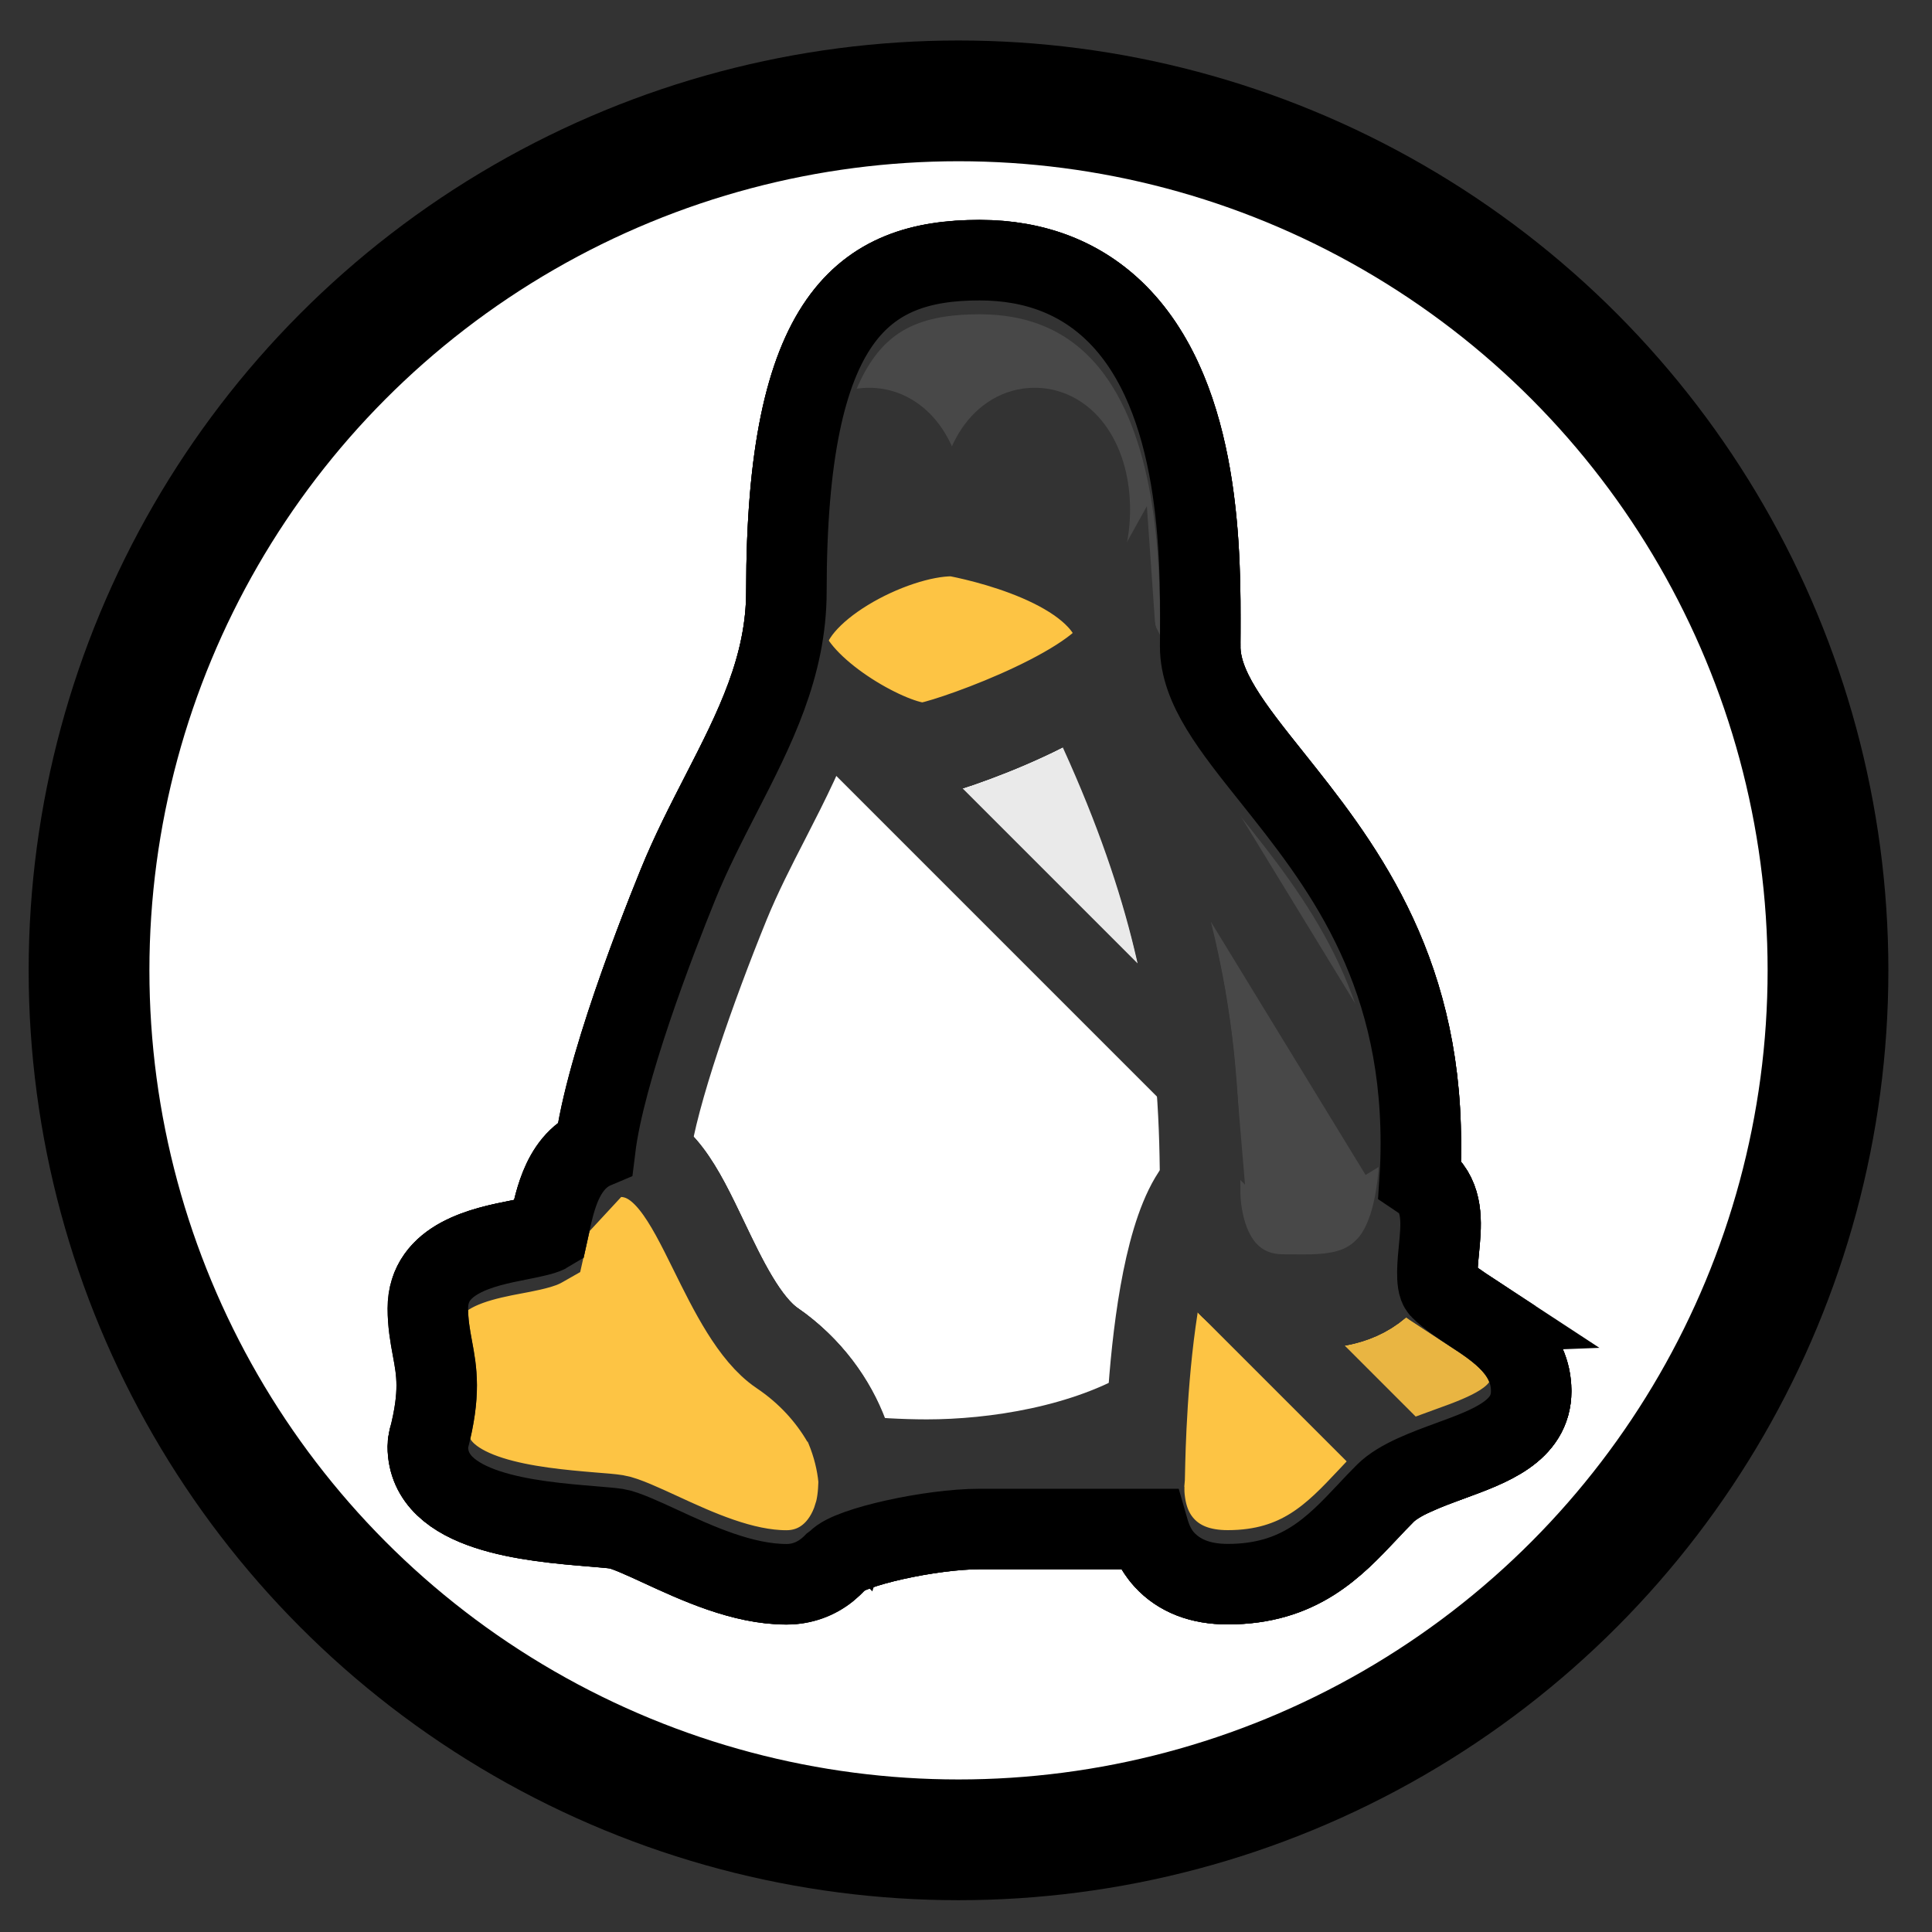 <svg width="24" height="24" xmlns="http://www.w3.org/2000/svg">
 <rect width="100%" height="100%" fill="#333333" stroke="none"/>
 <defs>
  <linearGradient y2="Infinity" y1="Infinity" x2="Infinity" x1="Infinity" id="SVGID_1_">
   <stop stop-color="#000000" stop-opacity="0.1" offset="0"/>
   <stop stop-color="#000000" stop-opacity="0" offset="1"/>
  </linearGradient>
  <linearGradient y2="Infinity" y1="Infinity" x2="Infinity" x1="Infinity" id="SVGID_2_">
   <stop stop-color="#000000" stop-opacity="0.1" offset="0"/>
   <stop stop-color="#000000" stop-opacity="0" offset="1"/>
  </linearGradient>
  <linearGradient y2="Infinity" y1="Infinity" x2="Infinity" x1="Infinity" id="SVGID_3_">
   <stop stop-color="#FFFFFF" stop-opacity="0.2" offset="0"/>
   <stop stop-color="#FFFFFF" stop-opacity="0" offset="1"/>
  </linearGradient>
 </defs>
 <g>
  <title>background</title>
  <rect fill="none" id="canvas_background" height="402" width="582" y="-1" x="-1"/>
 </g>
 <g>
  <title>Layer 1</title>
  <ellipse ry="10.801" rx="10.801" id="svg_48" cy="12.054" cx="11.907" stroke-width="1.5" stroke="#000" fill="#fff"/>
  <g stroke="null" id="svg_44">
   <path stroke="null" id="svg_2" fill="#1A1A1A" d="m17.431,15.591c0.15,-0.321 0.219,-0.771 0.219,-1.394c0,-2.225 -1.025,-3.508 -1.848,-4.54c-0.499,-0.625 -0.893,-1.118 -0.893,-1.628l0.001,-0.16c0.005,-0.946 0.016,-2.915 -1.029,-3.967c-0.443,-0.445 -1.019,-0.671 -1.713,-0.671c-1.44,0 -2.399,0.699 -2.399,4.112c0,0.939 -0.395,1.709 -0.813,2.523c-0.183,0.357 -0.373,0.726 -0.532,1.117c-0.317,0.778 -1.053,2.683 -1.053,3.556c0,0.056 0.013,0.11 0.039,0.159l2.425,4.625c0.052,0.099 0.152,0.164 0.263,0.178c0.014,0.002 0.027,0.003 0.041,0.003c0.097,0 0.193,-0.043 0.258,-0.116c0.152,-0.17 1.161,-0.395 1.77,-0.395l2.325,0c0.089,0 0.175,-0.035 0.239,-0.097l2.815,-2.741c0.136,-0.132 0.139,-0.349 0.007,-0.485c-0.035,-0.036 -0.077,-0.063 -0.121,-0.081z"/>
   <path stroke="null" id="svg_3" opacity="0.2" fill="#FFFFFF" d="m8.956,10.039c0.418,-0.814 0.813,-1.584 0.813,-2.523c0,-3.412 0.959,-4.112 2.399,-4.112c0.694,0 1.27,0.226 1.713,0.671c0.914,0.919 1.021,2.539 1.029,3.564c0.001,-1.005 -0.059,-2.76 -1.029,-3.735c-0.443,-0.445 -1.019,-0.671 -1.713,-0.671c-1.44,0 -2.399,0.699 -2.399,4.112c0,0.939 -0.395,1.709 -0.813,2.523c-0.183,0.357 -0.373,0.726 -0.532,1.117c-0.317,0.778 -1.053,2.683 -1.053,3.556c0,0.016 0.009,0.029 0.011,0.045c0.058,-0.916 0.739,-2.684 1.042,-3.429c0.159,-0.39 0.349,-0.76 0.532,-1.117z"/>
   <path stroke="null" id="svg_4" fill="#0099D8" d="m17.553,15.843c0.042,0.044 0.066,0.097 0.08,0.152c0.029,-0.112 0.006,-0.234 -0.08,-0.323c-0.021,-0.021 -0.047,-0.032 -0.071,-0.047c-0.017,0.046 -0.031,0.096 -0.05,0.138c0.045,0.017 0.086,0.044 0.121,0.081z"/>
   <path stroke="null" id="svg_5" opacity="0.2" fill="#FFFFFF" d="m14.909,8.201c0,0.509 0.394,1.003 0.893,1.628c0.816,1.022 1.826,2.294 1.845,4.481c0.001,-0.039 0.003,-0.072 0.003,-0.113c0,-2.225 -1.025,-3.508 -1.848,-4.54c-0.497,-0.623 -0.89,-1.116 -0.892,-1.624c0,0.002 0,0.006 0,0.008l-0.001,0.16z"/>
   <path stroke="null" id="svg_6" fill="#0099D8" d="m14.909,8.03c0,0.001 0.001,0.002 0.001,0.004c0.001,-0.117 0.001,-0.25 0,-0.394c-0,0.079 0,0.163 -0,0.231l-0.001,0.16z"/>
   <path stroke="null" id="svg_8" fill="#FFFFFF" d="m14.997,14.754c-0.008,-1.668 -0.235,-3.545 -1.553,-6.24c-0.652,0.441 -1.85,0.79 -1.994,0.79c-0.259,0 -0.826,-0.185 -1.242,-0.553c-0.171,0.505 -0.408,0.972 -0.643,1.43c-0.177,0.344 -0.359,0.699 -0.507,1.062c-0.414,1.018 -0.887,2.357 -0.983,3.069c0.29,0.193 0.492,0.611 0.715,1.078c0.231,0.484 0.493,1.032 0.831,1.268c0.618,0.43 0.938,1.044 1.022,1.601c0.235,0.023 0.531,0.044 0.868,0.044c0.836,0 1.969,-0.17 2.808,-0.679c0.047,-0.906 0.206,-2.36 0.677,-2.87z"/>
   <path stroke="null" id="svg_9" fill="#0099D8" d="m17.646,14.31c-0.008,0.562 -0.075,0.981 -0.215,1.281c0.018,0.007 0.033,0.023 0.05,0.034c0.112,-0.309 0.168,-0.714 0.168,-1.256c0,-0.021 -0.003,-0.038 -0.003,-0.059z"/>
   <path stroke="null" id="svg_10" opacity="0.1" d="m10.644,18.259c0.235,0.023 0.531,0.044 0.868,0.044c0.836,0 1.969,-0.17 2.808,-0.679l0,-0.171c-0.838,0.509 -1.972,0.679 -2.808,0.679c-0.337,0 -0.685,-0.023 -0.92,-0.047"/>
   <path stroke="null" id="svg_11" opacity="0.3" d="m14.733,18.726c-0.064,0.062 -0.15,0.097 -0.239,0.097l-2.325,0c-0.609,0 -1.618,0.225 -1.77,0.395c-0.066,0.073 -0.161,0.116 -0.258,0.116c-0.014,0 -0.027,-0.001 -0.041,-0.003c-0.111,-0.014 -0.211,-0.079 -0.263,-0.178l-2.425,-4.625c-0.019,-0.035 -0.023,-0.075 -0.028,-0.115c-0.003,0.041 -0.011,0.089 -0.011,0.127c0,0.056 0.013,0.11 0.039,0.159l2.425,4.625c0.052,0.099 0.152,0.164 0.263,0.178c0.014,0.002 0.027,0.003 0.041,0.003c0.097,0 0.193,-0.043 0.258,-0.116c0.152,-0.17 1.161,-0.395 1.77,-0.395l2.325,0c0.089,0 0.175,-0.035 0.239,-0.097l2.815,-2.741c0.092,-0.09 0.118,-0.217 0.087,-0.333c-0.015,0.059 -0.04,0.116 -0.087,0.161l-2.815,2.741z"/>
   <path stroke="null" id="svg_12" fill="#FDB515" d="m18.285,16.304c-0.142,-0.093 -0.289,-0.189 -0.392,-0.293c-0.061,-0.061 -0.033,-0.341 -0.018,-0.491c0.028,-0.289 0.058,-0.588 -0.137,-0.802c-0.073,-0.081 -0.208,-0.178 -0.43,-0.178c-0.183,0 -0.317,0.145 -0.325,0.328c-0,0.005 0.002,0.009 0.002,0.014l-1.39,0c0,-0.189 -0.153,-0.343 -0.343,-0.343c-1.016,0 -1.028,3.731 -1.032,3.813c-0.019,0.204 -0.064,0.684 0.243,1.021c0.185,0.203 0.45,0.306 0.789,0.306c0.889,0 1.321,-0.458 1.738,-0.901c0.07,-0.075 0.142,-0.151 0.218,-0.227c0.174,-0.174 0.513,-0.297 0.813,-0.407c0.492,-0.18 1,-0.365 1,-0.863c0,-0.494 -0.408,-0.762 -0.736,-0.977z"/>
   <path stroke="null" id="svg_13" fill="#FDB515" d="m9.622,16.658c-0.338,-0.235 -0.6,-0.784 -0.831,-1.268c-0.306,-0.64 -0.57,-1.193 -1.078,-1.193c-0.641,0 -0.781,0.576 -0.856,0.886c-0.021,0.085 -0.052,0.214 -0.055,0.229c-0.051,0.031 -0.242,0.069 -0.369,0.094c-0.418,0.083 -1.118,0.222 -1.118,0.847c0,0.182 0.027,0.337 0.057,0.498c0.053,0.285 0.103,0.554 -0.046,1.13c-0.007,0.028 -0.011,0.057 -0.011,0.086c0,0.824 1.28,0.931 2.044,0.994c0.127,0.011 0.233,0.019 0.301,0.029c0.105,0.017 0.326,0.118 0.54,0.217c0.457,0.211 1.025,0.473 1.57,0.473c0.391,0 0.705,-0.253 0.838,-0.677c0.207,-0.66 -0.067,-1.707 -0.985,-2.346z"/>
   <path stroke="null" id="svg_14" opacity="0.2" fill="#FFFFFF" d="m6.379,15.578c0.131,-0.025 0.329,-0.063 0.382,-0.094c0.003,-0.015 0.036,-0.144 0.057,-0.229c0.078,-0.31 0.223,-0.886 0.886,-0.886c0.526,0 0.799,0.553 1.115,1.193c0.239,0.484 0.51,1.032 0.86,1.268c0.348,0.234 0.605,0.524 0.782,0.828c-0.169,-0.366 -0.44,-0.722 -0.838,-1c-0.338,-0.235 -0.6,-0.784 -0.831,-1.268c-0.306,-0.64 -0.57,-1.193 -1.078,-1.193c-0.641,0 -0.781,0.576 -0.856,0.886c-0.021,0.085 -0.052,0.214 -0.055,0.229c-0.051,0.031 -0.242,0.069 -0.369,0.094c-0.363,0.072 -0.938,0.187 -1.083,0.625c0.227,-0.299 0.708,-0.392 1.029,-0.454z"/>
   <path stroke="null" id="svg_15" fill="#1A1A1A" d="m17.307,13.855c-0.066,0 -0.123,0.023 -0.176,0.055l-2.288,-3.744c-0.25,-0.706 -0.569,-1.455 -1.001,-2.293c-0.086,-0.168 -0.293,-0.234 -0.461,-0.148c-0.168,0.087 -0.234,0.293 -0.148,0.462c1.547,3.006 1.675,4.883 1.676,6.677c-0.004,0.072 -0.028,0.714 0.341,1.104c0.177,0.187 0.414,0.285 0.687,0.285l0.121,0.001c0.038,0 0.077,0.001 0.117,0.001c0.348,0 0.725,-0.026 1.02,-0.319c0.315,-0.313 0.456,-0.849 0.456,-1.738c0,-0.189 -0.153,-0.343 -0.343,-0.343z"/>
   <path stroke="null" id="svg_16" opacity="0.3" d="m17.194,15.764c-0.295,0.292 -0.672,0.319 -1.02,0.319c-0.039,0 -0.078,-0 -0.117,-0.001l-0.121,-0.001c-0.273,0 -0.51,-0.099 -0.687,-0.285c-0.276,-0.292 -0.332,-0.725 -0.341,-0.955c0,0.007 0,0.015 0,0.022c-0.004,0.072 -0.028,0.714 0.341,1.104c0.177,0.187 0.414,0.285 0.687,0.285l0.121,0.001c0.038,0 0.077,0.001 0.117,0.001c0.348,0 0.725,-0.026 1.02,-0.319c0.315,-0.313 0.456,-0.849 0.456,-1.738c0,-0.011 -0.005,-0.02 -0.006,-0.031c-0.016,0.8 -0.153,1.304 -0.449,1.598z"/>
   <path stroke="null" id="svg_17" fill="#FFFFFF" d="m12.853,5.317c-0.397,0 -0.685,0.426 -0.685,1.014c0,0.587 0.288,1.014 0.685,1.014s0.685,-0.426 0.685,-1.014c0,-0.588 -0.288,-1.014 -0.685,-1.014z"/>
   <ellipse stroke="null" id="svg_18" ry="0.609" rx="0.311" cy="6.583" cx="12.853"/>
   <path stroke="null" id="svg_19" fill="#FFFFFF" d="m10.797,5.317c-0.397,0 -0.685,0.426 -0.685,1.014c0,0.587 0.288,1.014 0.685,1.014s0.685,-0.426 0.685,-1.014c0,-0.588 -0.288,-1.014 -0.685,-1.014z"/>
   <path stroke="null" id="svg_20" fill="url(#SVGID_1_)" d="m13.402,8.539c-0.66,0.429 -1.811,0.765 -1.952,0.765c-0.259,0 -0.826,-0.185 -1.242,-0.553l4.647,4.647c-0.11,-1.327 -0.458,-2.836 -1.453,-4.86z"/>
   <ellipse stroke="null" id="svg_21" ry="0.597" rx="0.305" cy="6.571" cx="10.797"/>
   <path stroke="null" id="svg_22" fill="#FDB515" d="m11.892,6.666c-0.022,-0.004 -0.045,-0.007 -0.067,-0.007c-0.737,0 -2.056,0.691 -2.056,1.371c0,0.642 1.296,1.371 1.713,1.371c0.202,0 2.399,-0.763 2.399,-1.371c0,-0.896 -1.522,-1.271 -1.989,-1.364z"/>
   <path stroke="null" id="svg_23" fill="#FDB515" d="m11.892,6.666c-0.022,-0.004 -0.045,-0.007 -0.067,-0.007c-0.737,0 -2.056,0.691 -2.056,1.371c0,0.642 1.296,1.371 1.713,1.371c0.202,0 2.399,-0.763 2.399,-1.371c0,-0.896 -1.522,-1.271 -1.989,-1.364z"/>
   <path stroke="null" id="svg_24" opacity="0.1" d="m18.02,17.973c-0.3,0.109 -0.639,0.233 -0.813,0.407c-0.076,0.076 -0.148,0.152 -0.218,0.227c-0.417,0.443 -0.848,0.901 -1.738,0.901c-0.339,0 -0.604,-0.103 -0.789,-0.306c-0.201,-0.22 -0.246,-0.497 -0.251,-0.722c-0.015,0.237 -0.006,0.611 0.251,0.893c0.185,0.203 0.45,0.306 0.789,0.306c0.889,0 1.321,-0.458 1.738,-0.901c0.07,-0.075 0.142,-0.151 0.218,-0.227c0.174,-0.174 0.513,-0.297 0.813,-0.407c0.492,-0.18 1,-0.365 1,-0.863c0,-0.025 -0.012,-0.043 -0.014,-0.067c-0.069,0.418 -0.532,0.592 -0.987,0.758z"/>
   <path stroke="null" id="svg_25" opacity="0.1" d="m10.607,18.832c-0.133,0.424 -0.446,0.677 -0.838,0.677c-0.544,0 -1.113,-0.262 -1.57,-0.473c-0.213,-0.098 -0.434,-0.2 -0.54,-0.217c-0.068,-0.011 -0.174,-0.019 -0.301,-0.029c-0.74,-0.062 -1.953,-0.17 -2.03,-0.924c-0.002,0.006 -0.002,0.01 -0.003,0.016c-0.007,0.028 -0.011,0.057 -0.011,0.086c0,0.824 1.28,0.931 2.044,0.994c0.127,0.011 0.233,0.019 0.301,0.029c0.105,0.017 0.326,0.118 0.54,0.217c0.457,0.211 1.025,0.473 1.57,0.473c0.391,0 0.705,-0.253 0.838,-0.677c0.054,-0.173 0.073,-0.372 0.059,-0.584c-0.004,0.147 -0.02,0.288 -0.059,0.412z"/>
   <path stroke="null" id="svg_26" opacity="0.1" d="m11.475,9.229c-0.384,0 -1.488,-0.604 -1.705,-1.203c0,0.001 -0.001,0.003 -0.001,0.004c0,0.642 1.296,1.371 1.713,1.371c0.202,0 2.399,-0.763 2.399,-1.371c0,-0.013 -0.007,-0.024 -0.008,-0.037c-0.325,0.586 -2.209,1.236 -2.398,1.236z"/>
   <path stroke="null" id="svg_27" fill="url(#SVGID_2_)" d="m18.285,16.304c-0.142,-0.093 -0.289,-0.189 -0.392,-0.293c-0.061,-0.061 -0.033,-0.341 -0.018,-0.491c0.028,-0.289 0.058,-0.588 -0.137,-0.802c-0.025,-0.027 -0.064,-0.053 -0.107,-0.077c-0.043,0.624 -0.179,1.04 -0.436,1.295c-0.295,0.292 -0.672,0.319 -1.02,0.319c-0.039,0 -0.078,-0 -0.117,-0.001l-0.121,-0.001c-0.273,0 -0.51,-0.099 -0.687,-0.285l2.344,2.344c0.137,-0.061 0.285,-0.116 0.426,-0.168c0.492,-0.18 1,-0.365 1,-0.863c0,-0.494 -0.408,-0.762 -0.736,-0.977z"/>
   <path stroke="null" id="svg_28" fill="url(#SVGID_3_)" d="m18.285,16.304c-0.142,-0.093 -0.289,-0.189 -0.392,-0.293c-0.061,-0.061 -0.033,-0.341 -0.018,-0.491c0.028,-0.289 0.058,-0.588 -0.137,-0.802c-0.023,-0.026 -0.065,-0.051 -0.102,-0.076c0.009,-0.137 0.014,-0.285 0.014,-0.444c0,-2.225 -1.025,-3.508 -1.848,-4.54c-0.499,-0.625 -0.893,-1.118 -0.893,-1.628l0.001,-0.16c0.005,-0.946 0.016,-2.915 -1.029,-3.967c-0.443,-0.445 -1.019,-0.671 -1.713,-0.671c-1.44,0 -2.399,0.699 -2.399,4.112c0,0.939 -0.395,1.709 -0.813,2.523c-0.183,0.357 -0.373,0.726 -0.532,1.117c-0.287,0.706 -0.913,2.329 -1.029,3.278c-0.37,0.156 -0.477,0.572 -0.538,0.821c-0.021,0.085 -0.052,0.214 -0.055,0.229c-0.051,0.031 -0.242,0.069 -0.369,0.094c-0.418,0.083 -1.118,0.222 -1.118,0.847c0,0.182 0.027,0.337 0.057,0.498c0.053,0.285 0.103,0.554 -0.046,1.13c-0.007,0.028 -0.011,0.057 -0.011,0.086c0,0.824 1.28,0.931 2.044,0.994c0.127,0.011 0.233,0.019 0.301,0.029c0.105,0.017 0.326,0.118 0.54,0.217c0.457,0.211 1.025,0.473 1.57,0.473c0.234,0 0.434,-0.1 0.591,-0.263c0.012,-0.01 0.027,-0.016 0.038,-0.028c0.152,-0.17 1.161,-0.395 1.77,-0.395l2.097,0c0.038,0.132 0.092,0.264 0.197,0.379c0.185,0.203 0.45,0.306 0.789,0.306c0.889,0 1.321,-0.458 1.738,-0.901c0.07,-0.075 0.142,-0.151 0.218,-0.227c0.174,-0.174 0.513,-0.297 0.813,-0.407c0.492,-0.18 1,-0.365 1,-0.863c0,-0.494 -0.408,-0.762 -0.736,-0.977z"/>
  </g>
 </g>
</svg>